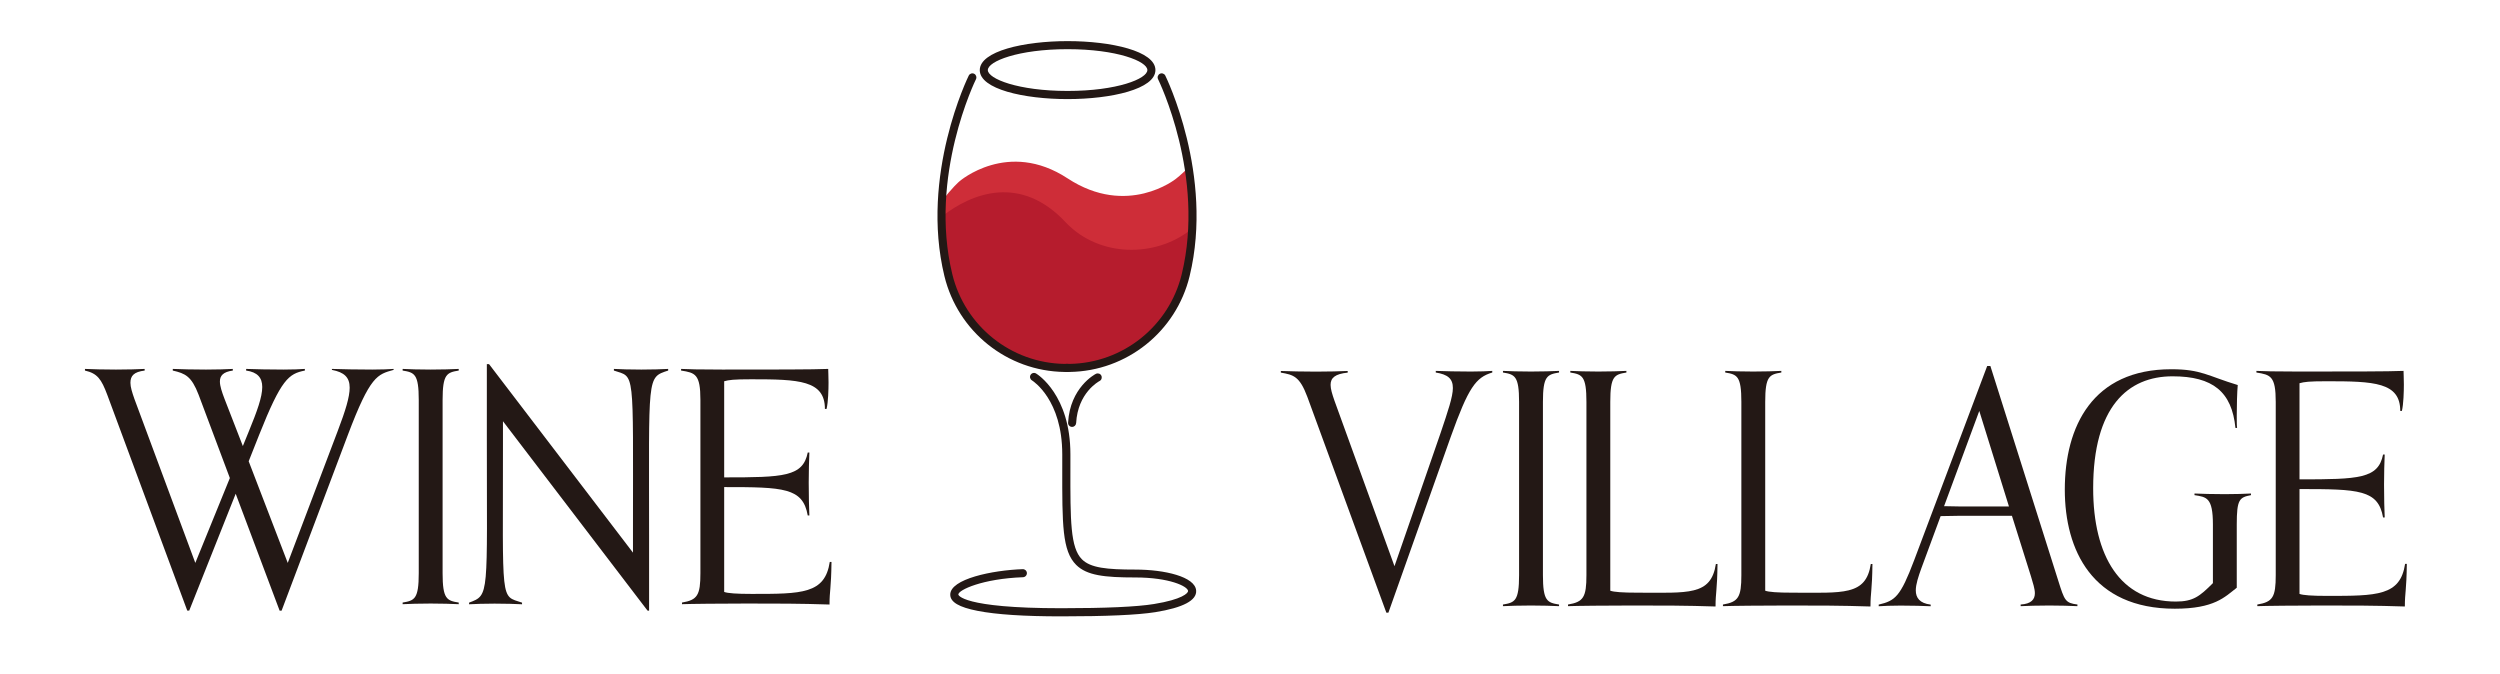 <?xml version="1.0" encoding="utf-8"?>
<!-- Generator: Adobe Illustrator 28.5.0, SVG Export Plug-In . SVG Version: 9.03 Build 54727)  -->
<svg version="1.0" id="레이어_1" xmlns="http://www.w3.org/2000/svg" xmlns:xlink="http://www.w3.org/1999/xlink"
	 width="304px" height="82px"
	 x="0px" y="0px" viewBox="0 0 304 82" style="enable-background:new 0 0 304 82;" xml:space="preserve">
<style type="text/css">
	.st0{fill:#231815;}
	.st1{fill:#CE2D38;}
	.st2{fill:#B61C2D;}
	.st3{fill:none;stroke:#231815;stroke-width:5;stroke-linecap:round;stroke-miterlimit:10;}
</style>
<g>
	<path class="st0" d="M129.82,12.05c-5.31,0-10.68-1.21-10.68-3.52S124.51,5,129.82,5c5.31,0,10.68,1.21,10.68,3.52
		S135.13,12.05,129.82,12.05z M129.82,5.98c-6.01,0-9.7,1.48-9.7,2.54s3.69,2.54,9.7,2.54s9.7-1.48,9.7-2.54
		S135.83,5.98,129.82,5.98z"/>
	<path class="st1" d="M142.97,21.76c0,0-5.88,4.7-13.15-0.07c-7.27-4.77-13.15,0.36-13.15,0.36s-0.91,0.76-2.15,2.44
		c-0.14,2.84,0.05,5.88,0.8,8.95c1.58,6.52,7.4,11.18,14.11,11.28c0.1,0,0.21,0,0.31,0c0.11,0,0.21,0,0.31,0
		c6.71-0.1,12.53-4.76,14.11-11.28c1.13-4.64,0.98-9.21,0.37-13.1C143.64,21.26,142.97,21.76,142.97,21.76z"/>
	<path class="st2" d="M129.79,44.48c0.1,0,0.21,0,0.31,0c0.11,0,0.21-0.01,0.31,0c7.22,0.26,15.13-6.83,14.28-16.47
		c-4.22,3.27-10.96,3.32-15.04-0.91c-5.52-5.97-11.49-3.61-15.07-0.81c-0.07,1.72,0.44,5.67,0.81,7.19
		C117,40,123.1,44.72,129.79,44.48z"/>
	<path class="st0" d="M129.82,45.23c-0.13,0-0.27,0-0.4,0c-6.94-0.1-12.94-4.9-14.58-11.66c-2.98-12.28,2.9-24.26,2.96-24.38
		c0.12-0.24,0.42-0.34,0.66-0.22c0.24,0.12,0.34,0.42,0.22,0.66c-0.06,0.12-5.78,11.78-2.88,23.71c1.54,6.33,7.15,10.81,13.64,10.91
		c0.13,0,0.26,0,0.39,0c0.27,0,0.49,0.22,0.49,0.49C130.31,45.01,130.09,45.23,129.82,45.23z"/>
	<path class="st0" d="M129.67,45.23c-0.27,0-0.49-0.22-0.49-0.49s0.22-0.49,0.49-0.49c0.13,0,0.26,0,0.39,0
		c6.49-0.1,12.1-4.58,13.64-10.91c2.9-11.93-2.82-23.59-2.88-23.71c-0.12-0.24-0.02-0.54,0.22-0.66s0.54-0.02,0.66,0.22
		c0.06,0.12,5.94,12.09,2.96,24.38c-1.64,6.76-7.64,11.55-14.58,11.66C129.93,45.23,129.8,45.23,129.67,45.23z"/>
	<path class="st0" d="M129.03,74.95c-4.46,0-7.88-0.22-10.16-0.67c-2.25-0.44-3.31-1.06-3.32-1.96c-0.03-1.92,5.13-2.98,8.81-3.11
		c0.27-0.01,0.5,0.2,0.51,0.47c0.01,0.27-0.2,0.5-0.47,0.51c-4.92,0.18-7.88,1.55-7.87,2.11c0,0.02,0.37,1.66,12.5,1.66
		c5.41,0,9.2-0.17,11.29-0.51c3.46-0.56,4.17-1.34,4.15-1.59c-0.05-0.57-2.29-1.64-6.41-1.64c-3.76,0-5.9-0.24-7.2-1.53
		c-1.7-1.7-1.7-4.88-1.69-11.83c0-0.52,0-1.06,0-1.62c0-6.63-3.54-8.89-3.69-8.99c-0.23-0.14-0.3-0.44-0.16-0.67s0.44-0.3,0.67-0.16
		c0.17,0.1,4.17,2.6,4.17,9.82c0,0.56,0,1.1,0,1.63c-0.01,6.47-0.01,9.72,1.4,11.14c1.05,1.05,3.02,1.25,6.5,1.25
		c3.57,0,7.26,0.87,7.39,2.54c0.1,1.2-1.57,2.09-4.97,2.64C138.31,74.78,134.57,74.95,129.03,74.95z"/>
	<path class="st3" d="M134.72,45.63"/>
	<path class="st0" d="M130.37,51.91c-0.01,0-0.02,0-0.03,0c-0.27-0.01-0.48-0.25-0.46-0.52c0.24-4.26,3.25-5.87,3.38-5.93
		c0.24-0.12,0.54-0.03,0.66,0.21c0.12,0.24,0.03,0.54-0.21,0.66c-0.11,0.06-2.65,1.43-2.85,5.11
		C130.84,51.71,130.63,51.91,130.37,51.91z"/>
</g>
<g>
	<path class="st0" d="M34,74.25l-5.34-14.21l-5.65,14.21h-0.24L13.04,48c-0.71-1.88-1.18-2.59-2.71-2.94v-0.2
		c0.82,0.04,2.43,0.08,3.77,0.08c1.45,0,2.63-0.04,3.49-0.08v0.2c-1.3,0.16-1.73,0.63-1.73,1.49c0,0.51,0.2,1.14,0.47,1.92
		l7.42,19.98l4.2-10.32L24.15,48c-0.86-2.24-1.61-2.59-3.14-2.94v-0.2c0.82,0.04,2.71,0.08,4.04,0.08c1.45,0,2.39-0.04,3.26-0.08
		v0.2c-1.18,0.16-1.57,0.63-1.57,1.33c0,0.55,0.24,1.26,0.55,2.08l2.24,5.77l0.75-1.84c0.98-2.39,1.61-4.12,1.61-5.34
		c0-1.14-0.59-1.81-1.96-2v-0.2c0.86,0.04,3.1,0.08,4.55,0.08c1.33,0,1.77-0.04,2.59-0.08v0.2c-1.96,0.39-2.86,1.02-5.57,7.85
		l-1.26,3.18l4.75,12.36l6.08-16.05c0.94-2.47,1.45-4.12,1.45-5.26c0-1.26-0.67-1.88-2.16-2.16v-0.12c0.86,0.04,3.45,0.08,4.91,0.08
		c1.33,0,1.77-0.04,2.59-0.08v0.12c-1.96,0.55-2.83,0.67-5.57,7.93l-8.05,21.35H34V74.25z"/>
	<path class="st0" d="M55.78,73.47c-0.82-0.04-2.08-0.08-3.41-0.08c-1.45,0-2.55,0.04-3.41,0.08v-0.2c1.45-0.24,1.96-0.43,1.96-3.57
		V48.63c0-3.14-0.51-3.34-1.96-3.57v-0.2c0.86,0.04,1.96,0.08,3.41,0.08c1.33,0,2.59-0.04,3.41-0.08v0.2
		c-1.45,0.24-1.96,0.43-1.96,3.57V69.7c0,3.14,0.51,3.34,1.96,3.57V73.47z"/>
	<path class="st0" d="M78.74,74.25L61.16,51.22v2.75c0,19.62-0.35,18.41,2.32,19.31v0.2c-0.86-0.04-1.88-0.08-3.34-0.08
		c-1.33,0-2.28,0.04-3.1,0.08v-0.2c2.51-0.94,2.16-0.71,2.16-20.33v-8.67h0.27l17.5,22.92v-2.71c0-19.86,0.27-18.56-2.32-19.43v-0.2
		c0.86,0.04,1.88,0.08,3.34,0.08c1.33,0,2.43-0.04,3.26-0.08v0.2c-2.63,0.86-2.32,0.55-2.32,20.17v9.03L78.74,74.25L78.74,74.25z"/>
	<path class="st0" d="M101.11,68.33c-0.04,3.3-0.24,3.45-0.24,5.18c-3.65-0.12-6.4-0.12-10.05-0.12c-2.98,0-7.06,0.04-7.89,0.08
		v-0.2c1.88-0.31,2.24-0.9,2.24-3.57V48.63c0-3.14-0.63-3.3-2.35-3.57v-0.2c0.78,0.04,2.2,0.08,5.02,0.08c6,0,11.11,0,12.87-0.08
		c0,0.27,0.04,1.02,0.04,1.65c0,0.86-0.04,2.39-0.24,3.22h-0.2c0-3.49-3.18-3.61-8.95-3.61c-2.2,0-2.71,0.08-3.3,0.24v11.69
		c7.22,0,9.58-0.08,10.16-3.02h0.2c-0.04,1.22-0.08,2.04-0.08,3.65c0,2.08,0.04,2.67,0.08,4h-0.2c-0.59-3.38-2.94-3.45-10.16-3.45
		v12.75c0.43,0.16,1.49,0.24,3.34,0.24c6.12,0,8.91,0,9.5-3.89H101.11z"/>
</g>
<g>
	<path class="st0" d="M168.58,74.5l-9.61-26.25c-0.94-2.51-1.69-2.67-3.22-2.94v-0.2c0.82,0.04,2.94,0.08,4.28,0.08
		c1.45,0,2.98-0.04,3.85-0.08v0.2c-1.53,0.16-2.08,0.63-2.08,1.49c0,0.51,0.2,1.14,0.47,1.92l7.3,20.13l5.61-16.21
		c0.9-2.67,1.49-4.4,1.49-5.46c0-1.14-0.63-1.65-2.08-1.88v-0.2c0.86,0.04,2.83,0.08,4.28,0.08c1.33,0,1.77-0.04,2.59-0.08v0.2
		c-2,0.59-2.9,1.81-5.06,7.85l-7.57,21.35H168.58z"/>
	<path class="st0" d="M189.58,73.71c-0.82-0.04-2.08-0.08-3.41-0.08c-1.45,0-2.55,0.04-3.41,0.08v-0.2
		c1.45-0.24,1.96-0.43,1.96-3.57V48.87c0-3.14-0.51-3.34-1.96-3.57v-0.2c0.86,0.04,1.96,0.08,3.41,0.08c1.33,0,2.59-0.04,3.41-0.08
		v0.2c-1.45,0.24-1.96,0.43-1.96,3.57v21.07c0,3.14,0.51,3.34,1.96,3.57V73.71z"/>
	<path class="st0" d="M208.85,68.57c-0.04,3.3-0.24,3.45-0.24,5.18c-3.65-0.12-6.4-0.12-10.05-0.12c-2.98,0-7.06,0.04-7.89,0.08
		v-0.2c1.88-0.31,2.24-0.9,2.24-3.57V48.87c0-3.14-0.51-3.34-1.96-3.57v-0.2c0.86,0.04,1.96,0.08,3.41,0.08
		c1.33,0,2.59-0.04,3.41-0.08v0.2c-1.45,0.24-1.96,0.43-1.96,3.57v22.96c0.43,0.16,1.49,0.24,3.34,0.24c6.12,0,8.91,0.39,9.5-3.49
		h0.2V68.57z"/>
	<path class="st0" d="M227.69,68.57c-0.04,3.3-0.24,3.45-0.24,5.18c-3.65-0.12-6.4-0.12-10.05-0.12c-2.98,0-7.06,0.04-7.89,0.08
		v-0.2c1.88-0.31,2.24-0.9,2.24-3.57V48.87c0-3.14-0.51-3.34-1.96-3.57v-0.2c0.86,0.04,1.96,0.08,3.41,0.08
		c1.33,0,2.59-0.04,3.41-0.08v0.2c-1.45,0.24-1.96,0.43-1.96,3.57v22.96c0.43,0.16,1.49,0.24,3.34,0.24c6.12,0,8.91,0.39,9.5-3.49
		h0.2V68.57z"/>
	<path class="st0" d="M252.61,73.71c-0.82-0.04-2.08-0.08-3.41-0.08c-1.45,0-2.63,0.04-3.49,0.08v-0.2c1.3-0.08,1.73-0.63,1.73-1.37
		c0-0.55-0.24-1.26-0.47-2.04l-2.32-7.38h-4.51c-1.41,0-2.79,0-4.16,0.04l-2.35,6.36c-0.35,0.98-0.67,1.92-0.67,2.67
		c0,0.9,0.47,1.57,1.81,1.73v0.2c-0.86-0.04-2.2-0.08-3.65-0.08c-1.33,0-1.84,0.04-2.67,0.08v-0.2c2-0.47,2.63-0.94,4.32-5.42
		l8.87-23.59h0.39l8.24,26.06c0.78,2.47,0.86,2.75,2.35,2.94L252.61,73.71L252.61,73.71z M240.68,49.97l-4.28,11.58
		c1.26,0.04,2.47,0.04,3.73,0.04h4.16L240.68,49.97z"/>
	<path class="st0" d="M269.09,63.78c0-3.3-0.78-3.34-2.24-3.57v-0.2c0.86,0.04,2.24,0.08,3.69,0.08c1.33,0,2.35-0.04,3.18-0.08v0.2
		c-1.41,0.27-1.73,0.51-1.73,3.57v7.69c-1.46,1.13-2.71,2.55-7.53,2.55c-10.05,0-13.38-7.14-13.38-14.48
		c0-7.69,3.38-14.64,12.95-14.64c3.65,0,4.43,0.82,8.08,1.92c-0.08,0.86-0.12,2.47-0.12,3.69c0,0.67,0,1.26,0.04,1.53h-0.2
		c-0.43-4.4-2.75-6.28-7.65-6.28c-5.42,0-9.65,3.69-9.65,13.62c0,8.24,3.3,13.77,10.05,13.77c2.12,0,2.9-0.63,4.51-2.24V63.78z"/>
	<path class="st0" d="M292.67,68.57c-0.04,3.3-0.24,3.45-0.24,5.18c-3.65-0.12-6.4-0.12-10.05-0.12c-2.98,0-7.06,0.04-7.89,0.08
		v-0.2c1.88-0.31,2.24-0.9,2.24-3.57V48.87c0-3.14-0.63-3.3-2.35-3.57v-0.2c0.78,0.04,2.2,0.08,5.02,0.08c6,0,11.11,0,12.87-0.08
		c0,0.27,0.04,1.02,0.04,1.65c0,0.86-0.04,2.39-0.24,3.22h-0.2c0-3.49-3.18-3.61-8.95-3.61c-2.2,0-2.71,0.08-3.3,0.24v11.69
		c7.22,0,9.58-0.08,10.16-3.02h0.2c-0.04,1.22-0.08,2.04-0.08,3.65c0,2.08,0.04,2.67,0.08,4h-0.2c-0.59-3.37-2.94-3.45-10.16-3.45
		v12.75c0.43,0.16,1.49,0.24,3.34,0.24c6.12,0,8.91,0,9.5-3.89H292.67z"/>
</g>
</svg>
